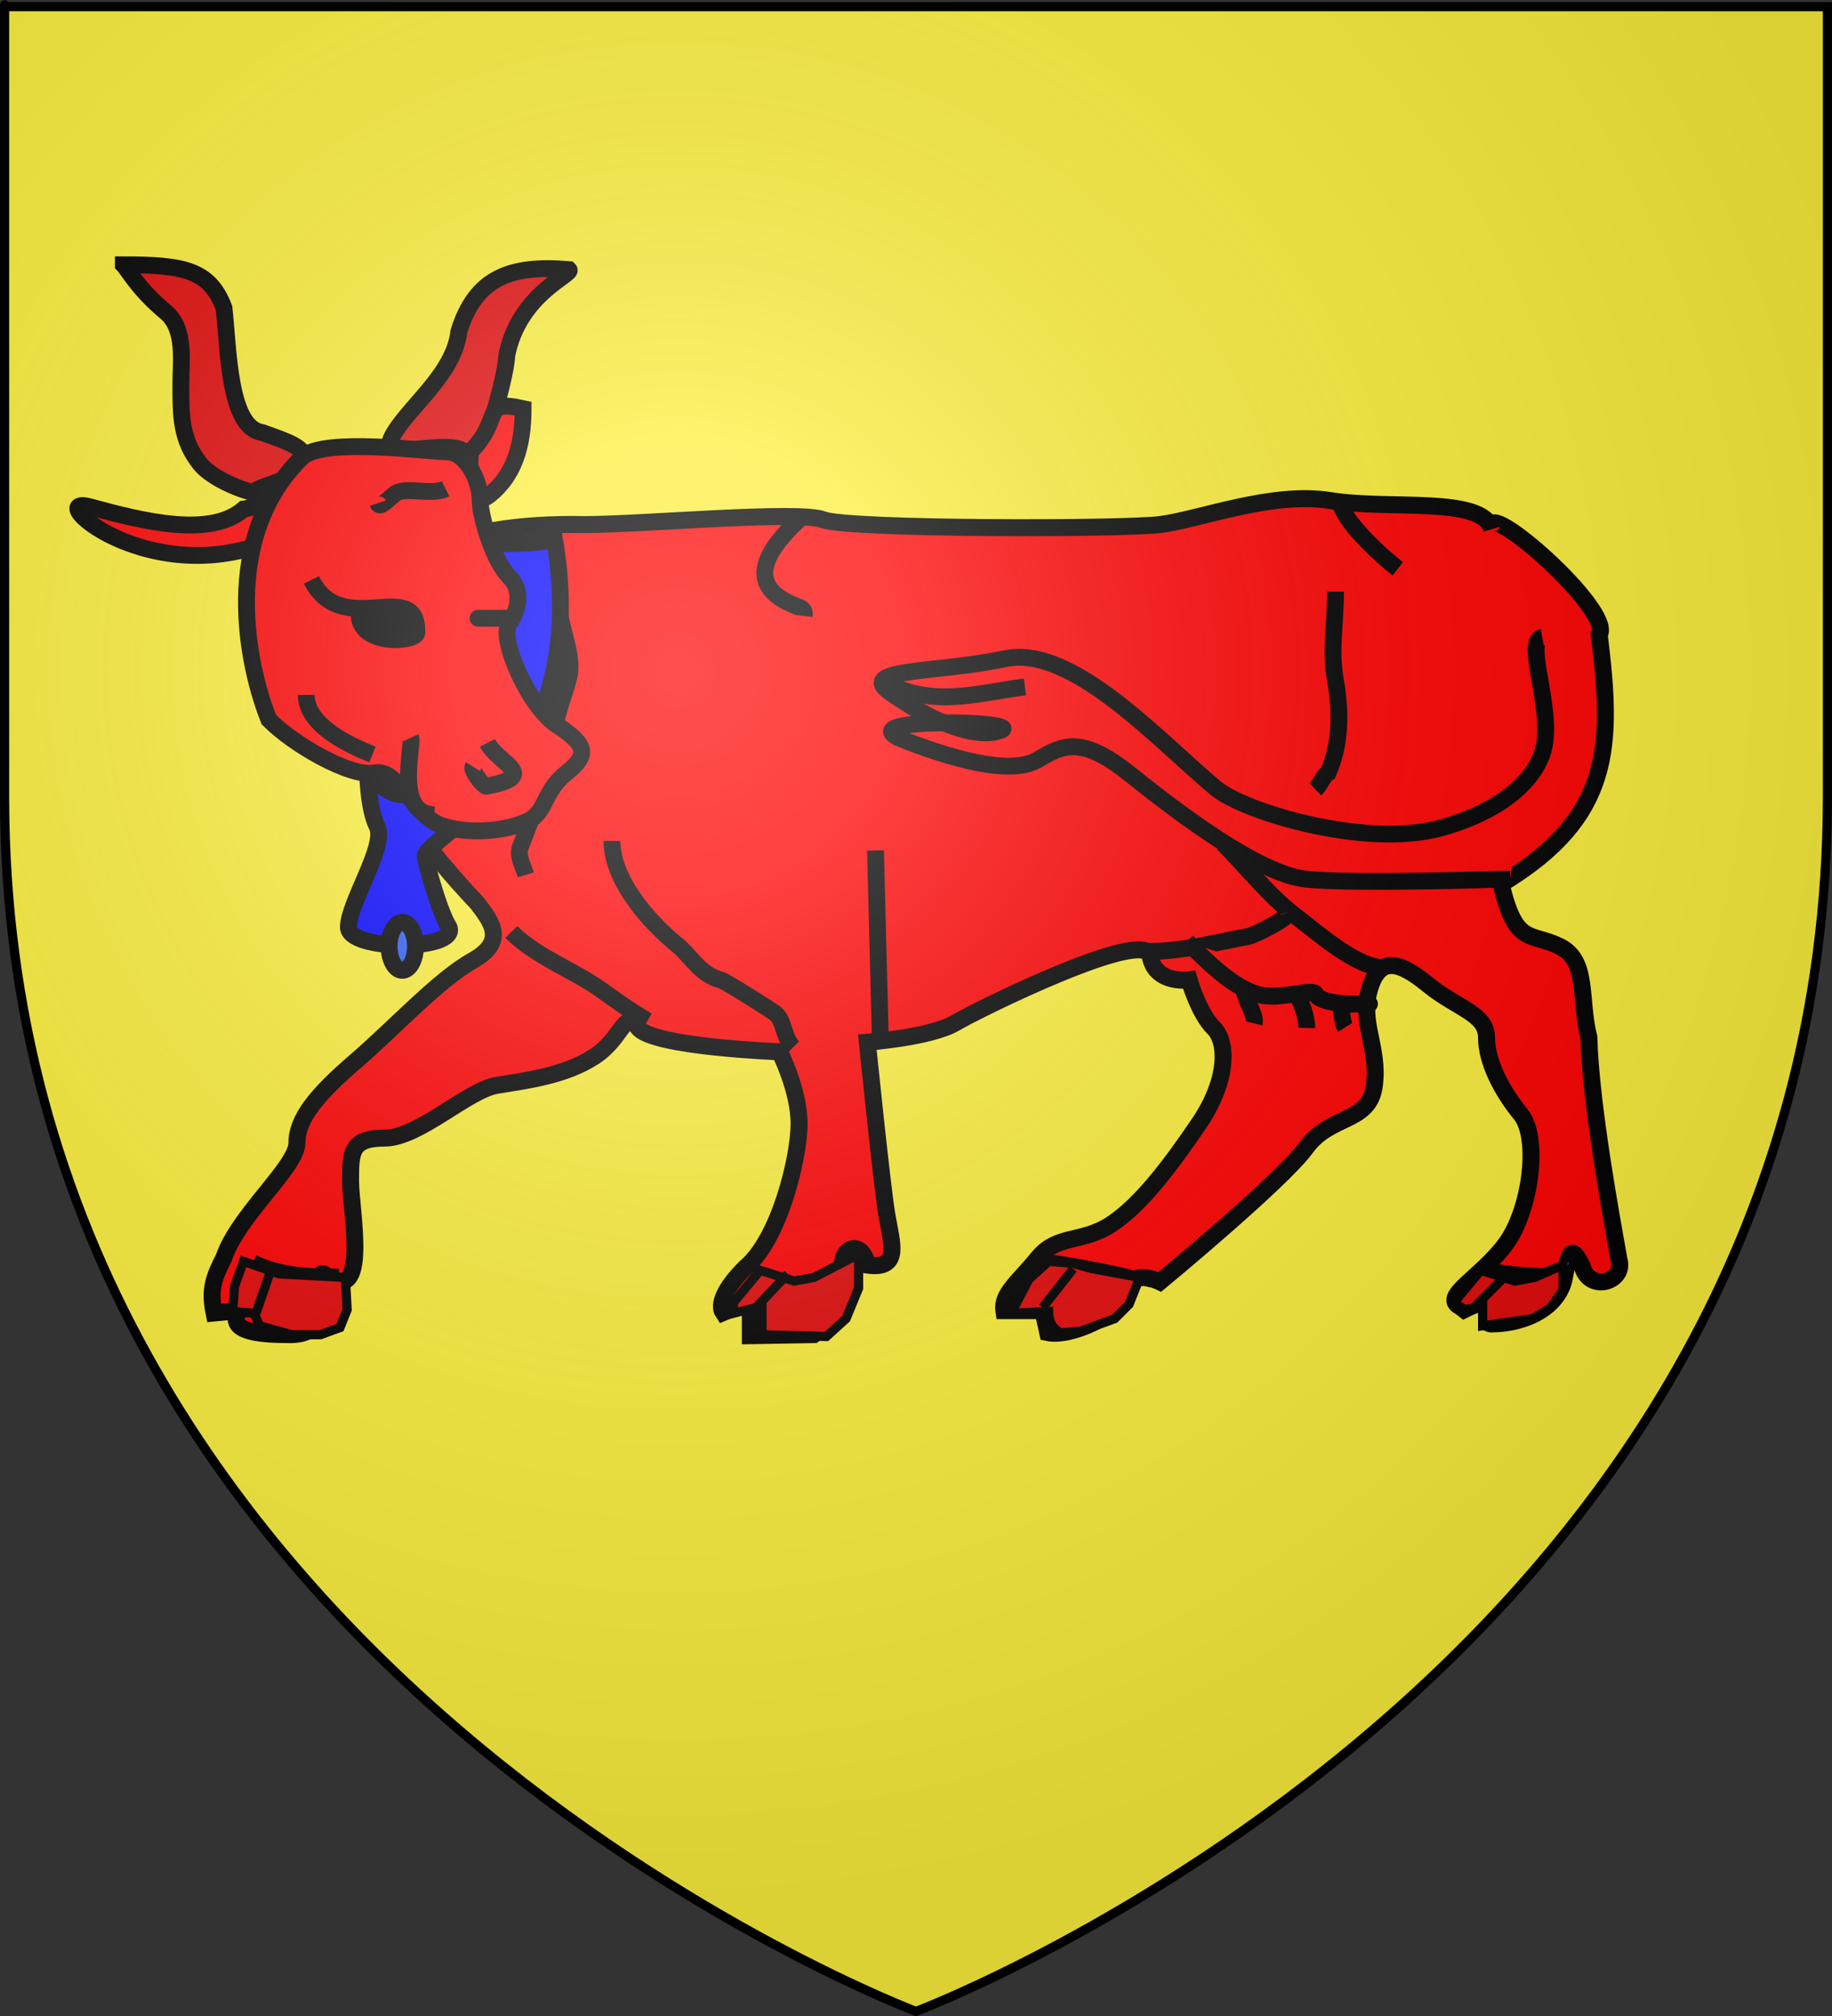 <?xml version="1.0" encoding="UTF-8" standalone="no"?>
<svg
   xmlns:dc="http://purl.org/dc/elements/1.1/"
   xmlns:cc="http://creativecommons.org/ns#"
   xmlns:rdf="http://www.w3.org/1999/02/22-rdf-syntax-ns#"
   xmlns:svg="http://www.w3.org/2000/svg"
   xmlns="http://www.w3.org/2000/svg"
   xmlns:xlink="http://www.w3.org/1999/xlink"
   xmlns:sodipodi="http://sodipodi.sourceforge.net/DTD/sodipodi-0.dtd"
   xmlns:inkscape="http://www.inkscape.org/namespaces/inkscape"
   height="660"
   width="600"
   version="1.0"
   id="svg2"
   sodipodi:version="0.32"
   inkscape:version="0.48.2 r9819"
   sodipodi:docname="Blason_ville_fr_Thèbe (65).svg"
   inkscape:export-filename="/Users/olivier/Desktop/Blason Rouge/Blason_Vide_3D.png"
   inkscape:export-xdpi="144"
   inkscape:export-ydpi="144">
  <rect width="100%" height="100%" fill="#333333" stroke="none"/>
  <sodipodi:namedview
     inkscape:window-height="934"
     inkscape:window-width="1280"
     inkscape:pageshadow="2"
     inkscape:pageopacity="0.0"
     guidetolerance="10.0"
     gridtolerance="10.0"
     objecttolerance="10.0"
     borderopacity="1.0"
     bordercolor="#666666"
     pagecolor="#ffffff"
     id="base"
     showgrid="true"
     height="660px"
     inkscape:zoom="1"
     inkscape:cx="260.13111"
     inkscape:cy="291.92009"
     inkscape:window-x="-4"
     inkscape:window-y="-4"
     inkscape:current-layer="layer4"
     inkscape:snap-global="false"
     inkscape:window-maximized="1">
    <inkscape:grid
       type="xygrid"
       id="grid3010" />
  </sodipodi:namedview>
  <desc
     id="desc4">Flag of Canton of Valais (Wallis)</desc>
  <defs
     id="defs6">
    <linearGradient
       id="linearGradient2893">
      <stop
         style="stop-color:white;stop-opacity:0.314;"
         offset="0"
         id="stop2895" />
      <stop
         id="stop2897"
         offset="0.19"
         style="stop-color:white;stop-opacity:0.251;" />
      <stop
         style="stop-color:#6b6b6b;stop-opacity:0.125;"
         offset="0.6"
         id="stop2901" />
      <stop
         style="stop-color:black;stop-opacity:0.125;"
         offset="1"
         id="stop2899" />
    </linearGradient>
    <radialGradient
       inkscape:collect="always"
       xlink:href="#linearGradient2893"
       id="radialGradient3163"
       gradientUnits="userSpaceOnUse"
       gradientTransform="matrix(1.353,0,0,1.349,-77.629,-85.747)"
       cx="221.445"
       cy="226.331"
       fx="221.445"
       fy="226.331"
       r="300" />
  </defs>
  <g
     inkscape:groupmode="layer"
     id="layer3"
     inkscape:label="Fond écu"
     style="display:inline"
     sodipodi:insensitive="true">
    <path
       id="path2855"
       style="fill:#fcef3c;fill-opacity:1;fill-rule:evenodd;stroke:none"
       d="m 300,658.5 c 0,0 298.5,-112.32 298.5,-397.772 0,-285.452 0,-258.552 0,-258.552 l -597,0 0,258.552 C 1.5,546.18 300,658.5 300,658.5 z"
       sodipodi:nodetypes="cccccc"
       inkscape:connector-curvature="0" />
  </g>
  <g
     inkscape:groupmode="layer"
     id="layer4"
     inkscape:label="Meubles"
     sodipodi:insensitive="true">
    <g
       style="display:inline"
       inkscape:label="Meubles"
       id="layer1-1"
       transform="translate(21.747,78.107)">
      <path
         sodipodi:nodetypes="cccccccccccsscccccccccccsccscccccccccsccccsscccccsccccccccccccc"
         inkscape:connector-curvature="0"
         id="path1033"
         style="fill:#ff0000;fill-opacity:1;fill-rule:evenodd;stroke:#000000;stroke-width:4.17pt;stroke-linecap:butt;stroke-linejoin:miter;stroke-opacity:1"
         d="m 469.887,211.313 c 4.79,20.399 9.58,15.691 19.161,20.399 9.58,4.707 6.387,17.26 9.58,29.813 0.565,22.242 7.702,60.55 9.863,72.826 2.161,7.108 -9.722,10.984 -12.116,1.938 -3.194,-6.276 -4.133,-5.722 -5.73,3.693 -1.596,9.415 -12.023,15.137 -23.386,15.323 -6.105,0.832 6.291,-12.367 -9.484,-4.616 l -1.317,-1.015 c -6.573,-3.229 7.044,-9.692 15.028,-20.675 7.983,-10.984 11.177,-34.521 4.79,-42.367 -6.387,-7.846 -11.177,-17.26 -11.177,-25.106 0,-7.846 -9.58,-9.415 -19.161,-17.26 -9.58,-7.846 -15.967,-9.415 -19.16,1.569 -3.194,10.984 3.193,18.829 1.596,31.382 -1.596,12.553 -14.37,9.415 -22.354,20.399 -7.983,10.984 -47.901,43.935 -47.901,43.935 0,0 -9.58,-4.707 -11.177,3.138 -1.597,7.846 -18.362,15.046 -25.548,13.476 l -1.596,-7.2 -12.774,0 c -0.798,-5.492 4.79,-9.414 11.177,-17.26 6.387,-7.846 14.37,-4.707 23.951,-10.984 9.58,-6.277 19.16,-18.83 28.741,-32.951 9.58,-14.122 9.58,-26.675 4.79,-31.383 -4.79,-4.707 -7.983,-15.691 -7.983,-15.691 0,0 -11.177,1.569 -12.774,-7.846 -1.597,-9.415 -55.885,17.26 -63.869,21.968 -7.983,4.707 -28.741,6.277 -28.741,6.277 0,0 4.79,47.074 6.387,56.488 1.597,9.415 4.791,18.045 -6.387,16.476 -1.597,-8.63 -9.581,-6.277 -7.984,2.353 0,12.553 -9.58,20.399 -9.58,20.399 l -20.757,0.369 0,-11.353 -8.923,3.784 c -1.596,-2.353 0.141,-7.707 7.327,-14.768 11.177,-9.415 17.564,-36.09 17.564,-47.074 0,-10.984 -6.387,-23.537 -6.387,-23.537 0,0 -41.515,-1.569 -46.305,-7.846 -4.79,-6.277 -4.79,3.138 -14.37,9.415 -9.58,6.276 -22.354,7.846 -31.934,9.414 -9.58,1.569 -25.547,17.26 -36.724,17.26 -11.177,0 -11.177,4.707 -11.177,14.122 0,9.415 6.387,41.028 -7.984,30.828 -6.387,-4.707 7.185,20.169 -12.774,19.384 -11.177,0 -19.676,-1.569 -15.685,-7.846 l -8.266,0.785 c -1.597,-7.846 0,-11.768 3.193,-18.045 4.79,-14.122 23.951,-29.813 23.951,-37.659 0,-7.846 6.387,-15.691 19.16,-26.675 12.774,-10.984 27.144,-26.675 38.321,-32.951 11.177,-6.277 6.387,-12.553 1.596,-18.83 -68.075,-71.76 -51.894,-125.783 35.128,-123.961 19.161,0 70.255,-4.707 78.239,-1.569 7.983,3.138 97.399,3.138 110.173,1.569 12.774,-1.569 36.724,-10.984 55.885,-7.846 19.16,3.139 49.735,-1.659 52.874,9.325 -3.321,-11.235 40.136,26.765 35.146,34.61 4.444,36.251 4.535,59.537 -32.135,81.594 l 0,0 0,0 z" />
      <path
         inkscape:connector-curvature="0"
         id="path1036"
         style="fill:#ff0000;fill-opacity:1;fill-rule:evenodd;stroke:#000000;stroke-width:4.135pt;stroke-linecap:butt;stroke-linejoin:miter;stroke-opacity:1"
         d="m 239.876,92.039 c -9.71,9.129 -18.802,21.277 -0.973,28.244 2.067,0.808 3.004,1.074 2.752,3.278" />
      <path
         inkscape:connector-curvature="0"
         id="path1037"
         style="fill:#ff0000;fill-opacity:1;fill-rule:evenodd;stroke:#000000;stroke-width:4.135pt;stroke-linecap:butt;stroke-linejoin:miter;stroke-opacity:1"
         d="m 417.216,85.761 c 0,6.063 13.7,18.402 18.833,22.358" />
      <path
         inkscape:connector-curvature="0"
         id="path1038"
         style="fill:#ff0000;fill-opacity:1;fill-rule:evenodd;stroke:#000000;stroke-width:4.135pt;stroke-linecap:butt;stroke-linejoin:miter;stroke-opacity:1"
         d="m 415.647,115.579 c 0,11.298 -1.821,18.938 -0.017,29.11 1.841,10.366 1.656,21.07 -2.392,30.198 -1.608,0.877 -2.501,3.861 -4.181,5.451" />
      <path
         inkscape:connector-curvature="0"
         id="path1039"
         style="fill:#ff0000;fill-opacity:1;fill-rule:evenodd;stroke:#000000;stroke-width:4.135pt;stroke-linecap:butt;stroke-linejoin:miter;stroke-opacity:1"
         d="m 178.671,197.187 c 0,12.571 11.697,26.192 21.258,33.96 4.822,3.918 7.515,9.822 14.588,11.644 1.2,0.309 16.803,10.076 17.848,11.026 2.825,2.566 2.427,7.797 5.653,10.947" />
      <path
         inkscape:connector-curvature="0"
         id="path1040"
         style="fill:#ff0000;fill-opacity:1;fill-rule:evenodd;stroke:#000000;stroke-width:4.135pt;stroke-linecap:butt;stroke-linejoin:miter;stroke-opacity:1"
         d="m 145.713,227.005 c 8.145,8.144 20.208,12.399 29.547,19.022 5.109,3.623 8.59,6.262 15.043,10.064" />
      <path
         inkscape:connector-curvature="0"
         id="path1041"
         style="fill:#ff0000;fill-opacity:1;fill-rule:evenodd;stroke:#000000;stroke-width:4.135pt;stroke-linecap:butt;stroke-linejoin:miter;stroke-opacity:1"
         d="m 378.766,197.972 c 7.671,7.671 15.202,17.37 24.048,24.025 6.933,5.215 20.328,17.249 29.108,16.646" />
      <path
         inkscape:connector-curvature="0"
         id="path1042"
         style="fill:#ff0000;fill-opacity:1;fill-rule:evenodd;stroke:#000000;stroke-width:4.135pt;stroke-linecap:butt;stroke-linejoin:miter;stroke-opacity:1"
         d="m 354.44,233.374 c 11.206,-4.2e-4 21.803,-2.934 32.676,-4.924 1.926,-0.352 13.827,-6.23 13.216,-7.973" />
      <path
         inkscape:connector-curvature="0"
         id="path1043"
         style="fill:#ff0000;fill-opacity:1;fill-rule:evenodd;stroke:#000000;stroke-width:4.135pt;stroke-linecap:butt;stroke-linejoin:miter;stroke-opacity:1"
         d="m 366.996,230.144 c 6.96,6.96 15.048,14.953 23.181,17.301 7.127,2.057 18.27,-2.267 18.986,-0.091 0.819,2.49 9.119,3.325 11.967,3.257 0.317,-0.008 6.329,-0.046 5.577,-0.062" />
      <path
         inkscape:connector-curvature="0"
         id="path1044"
         style="fill:#ff0000;fill-opacity:1;fill-rule:evenodd;stroke:#000000;stroke-width:4.135pt;stroke-linecap:butt;stroke-linejoin:miter;stroke-opacity:1"
         d="m 385.828,245.838 c 0,3.691 3.918,8.017 3.158,11.108" />
      <path
         inkscape:connector-curvature="0"
         id="path1045"
         style="fill:#ff0000;fill-opacity:1;fill-rule:evenodd;stroke:#000000;stroke-width:4.135pt;stroke-linecap:butt;stroke-linejoin:miter;stroke-opacity:1"
         d="m 403.091,247.407 c 1.55,3.1 3.216,7.819 3.141,11.022" />
      <path
         inkscape:connector-curvature="0"
         id="path1046"
         style="fill:#ff0000;fill-opacity:1;fill-rule:evenodd;stroke:#000000;stroke-width:4.135pt;stroke-linecap:butt;stroke-linejoin:miter;stroke-opacity:1"
         d="m 417.493,251.838 c 0,1.063 0.602,5.301 1.292,6.406" />
      <path
         inkscape:connector-curvature="0"
         id="path1047"
         style="fill:#ff0000;fill-opacity:1;fill-rule:evenodd;stroke:#000000;stroke-width:4.135pt;stroke-linecap:butt;stroke-linejoin:miter;stroke-opacity:1"
         d="m 161.316,119.642 c 0,7.386 5.075,16.623 3.23,24.002 -1.845,7.38 -4.677,12.501 -4.706,20.15 -0.025,7.031 -8.42,28.433 -11.14,35.327 -1.143,2.896 0.846,6.194 1.742,9.175" />
      <path
         inkscape:connector-curvature="0"
         id="path1055"
         style="fill:#ff0000;fill-opacity:1;fill-rule:evenodd;stroke:#000000;stroke-width:4.135pt;stroke-linecap:butt;stroke-linejoin:miter;stroke-opacity:1"
         d="m 266.556,261.532 -1.57,-61.206" />
      <path
         sodipodi:nodetypes="csscsccccsccc"
         inkscape:connector-curvature="0"
         id="path1056"
         style="fill:#ff0000;fill-opacity:1;fill-rule:evenodd;stroke:#000000;stroke-width:4.135pt;stroke-linecap:butt;stroke-linejoin:miter;stroke-opacity:1"
         d="m 483.363,130.556 c -6.278,1.177 4.521,25.276 -0.053,38.097 -4.574,12.821 -19.757,20.713 -33.554,24.396 -24.432,6.522 -63.927,-5.279 -73.344,-13.125 -18.832,-15.694 -47.081,-47.082 -69.053,-42.373 -21.971,4.708 -48.651,3.139 -37.665,10.986 10.985,7.847 26.679,15.694 36.096,12.555 9.416,-3.139 -51.789,-4.708 -31.388,3.139 20.402,7.847 36.095,10.986 43.943,6.278 7.847,-4.708 14.124,-7.847 29.818,4.708 15.694,12.555 42.373,32.957 58.067,34.526 15.694,1.569 62.775,0 62.775,0 l 3.876,0" />
      <path
         inkscape:connector-curvature="0"
         id="path1057"
         style="fill:#ff0000;fill-opacity:1;fill-rule:evenodd;stroke:#000000;stroke-width:4.135pt;stroke-linecap:butt;stroke-linejoin:miter;stroke-opacity:1"
         d="m 268.125,145.398 c 16.364,8.182 29.8,3.433 45.797,1.373" />
      <path
         inkscape:connector-curvature="0"
         id="path1059"
         style="fill:#ff0000;fill-opacity:1;fill-rule:evenodd;stroke:#000000;stroke-width:4.135pt;stroke-linecap:butt;stroke-linejoin:miter;stroke-opacity:1"
         d="m 465.866,338.062 c 6.812,1.292 16.763,1.938 23.576,1.938" />
      <path
         inkscape:connector-curvature="0"
         id="path1060"
         style="fill:#ff0000;fill-opacity:1;fill-rule:evenodd;stroke:#000000;stroke-width:4.135pt;stroke-linecap:butt;stroke-linejoin:miter;stroke-opacity:1"
         d="m 321.484,347.847 c 1.608,1.306 6.862,-8.082 9.189,-7.181" />
      <path
         inkscape:connector-curvature="0"
         id="path1061"
         style="fill:#ff0000;fill-opacity:1;fill-rule:evenodd;stroke:#000000;stroke-width:4.135pt;stroke-linecap:butt;stroke-linejoin:miter;stroke-opacity:1"
         d="m 321.484,335.292 c 2.508,0 31.695,5.285 30.844,6.613" />
      <path
         inkscape:connector-curvature="0"
         id="path1062"
         style="fill:#ff0000;fill-opacity:1;fill-rule:evenodd;stroke:#000000;stroke-width:4.135pt;stroke-linecap:butt;stroke-linejoin:miter;stroke-opacity:1"
         d="m 227.321,340 c 12.553,6.276 20.977,4.44 29.889,-4.792" />
      <path
         inkscape:connector-curvature="0"
         id="path1063"
         style="fill:#ff0000;fill-opacity:1;fill-rule:evenodd;stroke:#000000;stroke-width:4.135pt;stroke-linecap:butt;stroke-linejoin:miter;stroke-opacity:1"
         d="m 60.967,335.292 c 8.879,4.44 18.664,4.708 28.333,4.708" />
      <path
         inkscape:connector-curvature="0"
         id="path1064"
         style="fill:#ff0000;fill-opacity:1;fill-rule:evenodd;stroke:#000000;stroke-width:4.135pt;stroke-linecap:butt;stroke-linejoin:miter;stroke-opacity:1"
         d="m 65.675,336.862 c 3.102,6.204 -0.904,7.872 0.012,12.758" />
      <path
         inkscape:connector-curvature="0"
         id="path1065"
         style="fill:#ff0000;fill-opacity:1;fill-rule:evenodd;stroke:#000000;stroke-width:4.135pt;stroke-linecap:butt;stroke-linejoin:miter;stroke-opacity:1"
         d="m 102.556,197.187 14.124,3.923" />
      <g
         id="g3100"
         transform="translate(0,-1.4790191e-6)">
        <path
           d="m 139.436,99.886 c 7.847,40.804 -18.833,78.469 -26.679,81.607 -7.847,3.139 -14.124,-7.847 -14.124,-7.847 0,0 0,12.555 3.139,18.833 3.139,6.277 -9.416,25.11 -9.416,32.957 0,7.847 36.096,7.847 32.957,0 -3.139,-4.708 -7.847,-21.971 -7.847,-23.54 3.139,-7.847 54.928,-29.819 42.373,-103.579 -4.708,1.569 -12.555,1.569 -20.402,1.569 l 0,0 z"
           style="fill:#0000ff;fill-opacity:1;fill-rule:evenodd;stroke:#000000;stroke-width:4.135pt;stroke-linecap:butt;stroke-linejoin:miter;stroke-opacity:1"
           id="path1058"
           inkscape:connector-curvature="0" />
        <path
           d="m 114.326,231.713 a 4.316,7.847 0 1 1 -8.632,0 4.316,7.847 0 1 1 8.632,0 z"
           style="fill:#2b5df2;fill-opacity:1;fill-rule:evenodd;stroke:#000000;stroke-width:4.135pt;stroke-linecap:butt;stroke-linejoin:miter;stroke-opacity:1"
           id="path1066"
           inkscape:connector-curvature="0" />
      </g>
      <path
         inkscape:connector-curvature="0"
         id="path3108"
         d="m 57.981,334.845 -2.928,7.028 0.586,8.199 7.614,0.586 0.586,3.514 11.128,4.1 9.371,0.586 5.271,-3.514 1.171,-5.271 -0.586,-8.785 -22.841,-1.757 z"
         style="fill:#2b5df2;stroke:#000000;stroke-width:1px;stroke-linecap:butt;stroke-linejoin:miter;stroke-opacity:1" />
      <path
         inkscape:connector-curvature="0"
         id="path3249"
         d="m 57.981,334.845 -2.928,8.199 -0.586,8.199 7.028,0.586 1.757,4.1 10.542,2.928 9.371,0 6.442,-2.343 2.343,-5.857 -0.586,-10.542 -21.67,-1.171 z"
         style="fill:#e20909;stroke:#000000;stroke-width:3;stroke-linecap:butt;stroke-linejoin:miter;stroke-miterlimit:4;stroke-opacity:1;stroke-dasharray:none" />
      <path
         inkscape:connector-curvature="0"
         id="path4019"
         d="m 62.081,351.83 5.271,-15.227"
         style="fill:none;stroke:#000000;stroke-width:3;stroke-linecap:butt;stroke-linejoin:miter;stroke-miterlimit:4;stroke-opacity:1;stroke-dasharray:none" />
      <path
         inkscape:connector-curvature="0"
         id="path4021"
         d="M 431.638,39.668 z"
         style="fill:none;stroke:#000000;stroke-width:1px;stroke-linecap:butt;stroke-linejoin:miter;stroke-opacity:1" />
      <path
         inkscape:connector-curvature="0"
         id="path4023"
         d="m 226.654,340.116 -7.614,7.614 1.171,4.1 8.785,-4.685 -0.586,10.542 19.327,0.586 7.028,-6.442 2.928,-9.956 0,-8.785 -11.713,8.785 -6.442,1.171 z"
         style="fill:#2b5df2;fill-opacity:1;stroke:#000000;stroke-width:1px;stroke-linecap:butt;stroke-linejoin:miter;stroke-opacity:1" />
      <path
         sodipodi:nodetypes="cccccccccccc"
         style="fill:#2b5df2;fill-opacity:1;stroke:#000000;stroke-width:1px;stroke-linecap:butt;stroke-linejoin:miter;stroke-opacity:1"
         d="m 319.239,334.845 -6.442,8.785 -0.586,8.199 8.785,-1.757 2.343,7.028 16.399,-2.343 5.857,-5.857 4.1,-7.028 -4.1,-2.343 -7.614,-0.586 -6.442,-1.757 z"
         id="path4025"
         inkscape:connector-curvature="0" />
      <path
         sodipodi:nodetypes="cccccccccccc"
         inkscape:connector-curvature="0"
         id="path4027"
         d="m 464.267,337.774 -6.442,5.271 -2.343,5.271 3.514,-1.171 6.442,1.171 1.757,7.028 11.713,-2.343 9.956,-8.199 4.1,-10.542 -9.956,3.514 -8.785,1.757 z"
         style="fill:#2b5df2;fill-opacity:1;stroke:#000000;stroke-width:1px;stroke-linecap:butt;stroke-linejoin:miter;stroke-opacity:1" />
      <path
         inkscape:connector-curvature="0"
         id="path4029"
         d="m 227.239,337.774 -8.785,10.542 0,3.514 9.371,-2.343 0,9.371 21.084,0.586 6.442,-5.857 4.1,-9.956 0,-11.128 -14.642,7.614 -6.442,1.171 z"
         style="fill:#e20909;stroke:#000000;stroke-width:3;stroke-linecap:butt;stroke-linejoin:miter;stroke-miterlimit:4;stroke-opacity:1;stroke-dasharray:none" />
      <path
         sodipodi:nodetypes="cccccccccccc"
         style="fill:#e20909;stroke:#000000;stroke-width:3;stroke-linecap:butt;stroke-linejoin:miter;stroke-miterlimit:4;stroke-opacity:1;stroke-dasharray:none"
         d="m 321.682,334.845 -6.442,5.857 -5.857,11.128 12.299,-0.586 c 0,5.466 3.514,6.247 3.514,7.028 l 7.028,-0.586 11.128,-4.1 4.685,-4.685 3.514,-8.785 -15.813,-2.928 -6.442,-1.757 z"
         id="path4031"
         inkscape:connector-curvature="0" />
      <path
         sodipodi:nodetypes="cccccccccccc"
         inkscape:connector-curvature="0"
         id="path4033"
         d="m 463.239,337.774 -8.785,10.542 3.514,2.343 5.857,-1.171 0,6.442 16.399,-2.343 5.857,-3.514 4.1,-5.857 0,-8.199 -9.371,4.1 -6.442,1.171 z"
         style="fill:#e20909;stroke:#000000;stroke-width:3;stroke-linecap:butt;stroke-linejoin:miter;stroke-miterlimit:4;stroke-opacity:1;stroke-dasharray:none" />
      <path
         style="fill:none;stroke:#000000;stroke-width:3;stroke-linecap:butt;stroke-linejoin:miter;stroke-miterlimit:4;stroke-opacity:1;stroke-dasharray:none"
         d="m 225.172,350.648 11.088,-11.692"
         id="path4035"
         inkscape:connector-curvature="0" />
      <path
         inkscape:connector-curvature="0"
         id="path4037"
         d="m 319.74,349.966 9.954,-12.672"
         style="fill:none;stroke:#000000;stroke-width:3;stroke-linecap:butt;stroke-linejoin:miter;stroke-miterlimit:4;stroke-opacity:1;stroke-dasharray:none" />
      <path
         style="fill:none;stroke:#000000;stroke-width:3;stroke-linecap:butt;stroke-linejoin:miter;stroke-miterlimit:4;stroke-opacity:1;stroke-dasharray:none"
         d="m 461.035,349.929 11.363,-11.425"
         id="path4039"
         inkscape:connector-curvature="0" />
      <g
         transform="translate(-2,6)"
         id="g3290">
        <g
           transform="matrix(-1,0,0,1,177.35,-1.4790191e-6)"
           id="g3104">
          <path
             inkscape:connector-curvature="0"
             id="path1068"
             style="fill:#e20909;fill-opacity:1;fill-rule:evenodd;stroke:#000000;stroke-width:4.135pt;stroke-linecap:butt;stroke-linejoin:miter;stroke-opacity:1"
             d="m 156.699,2.584 c -19.617,0 -28.249,1.57 -32.957,14.124 -1.57,14.124 -1.569,39.234 -12.555,40.804 -8.632,3.139 -14.124,4.708 -14.124,9.416 0,5.493 13.34,7.062 17.264,10.201 6.277,-1.569 14.124,-5.493 17.263,-9.416 6.277,-7.847 6.277,-15.694 6.277,-25.895 0,-7.847 -1.57,-18.047 4.708,-23.54 9.416,-7.847 12.555,-14.124 14.124,-15.694 l 0,0 0,0 z" />
          <path
             inkscape:connector-curvature="0"
             id="path1069"
             style="fill:#e20909;fill-opacity:1;fill-rule:evenodd;stroke:#000000;stroke-width:4.135pt;stroke-linecap:butt;stroke-linejoin:miter;stroke-opacity:1"
             d="M 10.747,4.154 C 29.58,2.584 41.35,6.508 46.843,24.555 48.412,38.68 64.106,49.666 68.814,59.082 73.522,68.498 46.843,57.513 43.704,65.359 40.565,73.206 31.149,38.68 31.149,32.402 27.225,12.001 9.178,5.723 10.747,4.154 l 0,0 z" />
        </g>
        <path
           d="m 134.32,63.79 c 10.986,-10.985 3.139,-17.263 17.263,-14.124 0,12.555 -3.139,21.971 -10.985,28.249 -7.847,6.278 -6.278,-12.555 -6.278,-14.124 l 0,0 z"
           style="fill:#ff0000;fill-opacity:1;fill-rule:evenodd;stroke:#000000;stroke-width:4.135pt;stroke-linecap:butt;stroke-linejoin:miter;stroke-opacity:1"
           id="path1034"
           inkscape:connector-curvature="0" />
        <path
           d="M 60.005,82.623 C 49.019,92.039 27.048,86.546 9.785,81.838 -7.478,77.13 33.325,114.01 77.268,88.9 121.21,63.79 61.574,82.623 60.005,82.623 l 0,0 z"
           style="fill:#ff0000;fill-opacity:1;fill-rule:evenodd;stroke:#000000;stroke-width:4.135pt;stroke-linecap:butt;stroke-linejoin:miter;stroke-opacity:1"
           id="path1067"
           inkscape:connector-curvature="0" />
        <path
           sodipodi:nodetypes="ccccccccsscc"
           inkscape:connector-curvature="0"
           id="path3084"
           style="fill:#ff0000;fill-opacity:1;fill-rule:evenodd;stroke:#000000;stroke-width:4.135pt;stroke-linecap:butt;stroke-linejoin:miter;stroke-opacity:1"
           d="m 68.323,151.496 c 7.883,8.026 26.805,19.012 34.652,17.442 7.847,-1.569 12.555,14.124 21.971,17.263 9.416,3.139 21.971,1.57 28.249,-1.569 6.278,-3.139 4.708,-9.416 12.555,-15.694 7.847,-6.277 6.278,-9.416 -3.139,-15.694 -9.416,-6.278 -18.833,-28.249 -15.694,-32.957 3.139,-4.708 4.708,-10.985 0,-15.694 -4.708,-4.708 -9.416,-18.833 -9.416,-25.11 0,-6.278 -4.708,-15.694 -10.986,-15.694 -6.278,0 -39.234,-4.708 -47.081,1.57 C 52,91.786 61.365,134.326 68.323,151.496 z" />
        <path
           d="m 80.552,143.398 c 0,9.879 13.825,16.37 21.681,19.51"
           style="fill:#ff0000;fill-opacity:1;fill-rule:evenodd;stroke:#000000;stroke-width:4.135pt;stroke-linecap:butt;stroke-linejoin:miter;stroke-opacity:1"
           id="path1048"
           inkscape:connector-curvature="0" />
        <path
           d="m 82.245,105.732 c 9.994,19.987 35.144,-1.382 34.504,17.319 -0.106,3.094 -19.361,4.612 -18.883,-6.508"
           style="fill:#000000;fill-opacity:1;fill-rule:evenodd;stroke:#000000;stroke-width:4.135pt;stroke-linecap:butt;stroke-linejoin:miter;stroke-opacity:1"
           id="path1049"
           inkscape:connector-curvature="0" />
        <path
           d="m 126.188,75.914 c -4.544,2.272 -12.984,-0.817 -16.462,1.57 -1.801,1.236 -5.07,5.203 -5.756,3.13"
           style="fill:#ff0000;fill-opacity:1;fill-rule:evenodd;stroke:#000000;stroke-width:4.135pt;stroke-linecap:butt;stroke-linejoin:miter;stroke-opacity:1"
           id="path1051"
           inkscape:connector-curvature="0" />
        <path
           d="m 146.59,118.287 c -4.386,0 -10.088,0 -9.954,0"
           style="fill:#ff0000;fill-opacity:1;fill-rule:evenodd;stroke:#000000;stroke-width:4.135pt;stroke-linecap:butt;stroke-linejoin:miter;stroke-opacity:1"
           id="path1052"
           inkscape:connector-curvature="0" />
        <path
           d="m 122.618,182.632 c -13.364,0 -6.846,-23.145 -7.817,-25.211"
           style="fill:#ff0000;fill-opacity:1;fill-rule:evenodd;stroke:#000000;stroke-width:4.135pt;stroke-linecap:butt;stroke-linejoin:miter;stroke-opacity:1"
           id="path1053"
           inkscape:connector-curvature="0" />
        <path
           d="m 139.882,159.091 c 3.38,6.76 17.718,10.815 -0.332,14.191 -0.956,0.179 -5.127,-5.203 -4.386,-6.418"
           style="fill:#ff0000;fill-opacity:1;fill-rule:evenodd;stroke:#000000;stroke-width:4.135pt;stroke-linecap:butt;stroke-linejoin:miter;stroke-opacity:1"
           id="path1054"
           inkscape:connector-curvature="0" />
      </g>
    </g>
  </g>
  <g
     inkscape:groupmode="layer"
     id="layer2"
     inkscape:label="Reflet final"
     sodipodi:insensitive="true">
    <path
       sodipodi:nodetypes="cccccc"
       d="M 300,658.5 C 300,658.5 598.5,546.18 598.5,260.728 C 598.5,-24.723 598.5,2.176 598.5,2.176 L 1.5,2.176 L 1.5,260.728 C 1.5,546.18 300,658.5 300,658.5 z "
       style="opacity:1;fill:url(#radialGradient3163);fill-opacity:1;fill-rule:evenodd;stroke:none;stroke-width:1px;stroke-linecap:butt;stroke-linejoin:miter;stroke-opacity:1"
       id="path2875"
       inkscape:export-xdpi="144"
       inkscape:export-ydpi="144" />
  </g>
  <g
     inkscape:groupmode="layer"
     id="layer1"
     inkscape:label="Contour final"
     sodipodi:insensitive="true">
    <path
       sodipodi:nodetypes="cccccc"
       d="M 300,658.5 C 300,658.5 1.5,546.18 1.5,260.728 C 1.5,-24.723 1.5,2.176 1.5,2.176 L 598.5,2.176 L 598.5,260.728 C 598.5,546.18 300,658.5 300,658.5 z "
       style="opacity:1;fill:none;fill-opacity:1;fill-rule:evenodd;stroke:#000000;stroke-width:3;stroke-linecap:butt;stroke-linejoin:miter;stroke-miterlimit:4;stroke-dasharray:none;stroke-opacity:1"
       id="path1411"
       inkscape:export-xdpi="144"
       inkscape:export-ydpi="144" />
  </g>
</svg>
